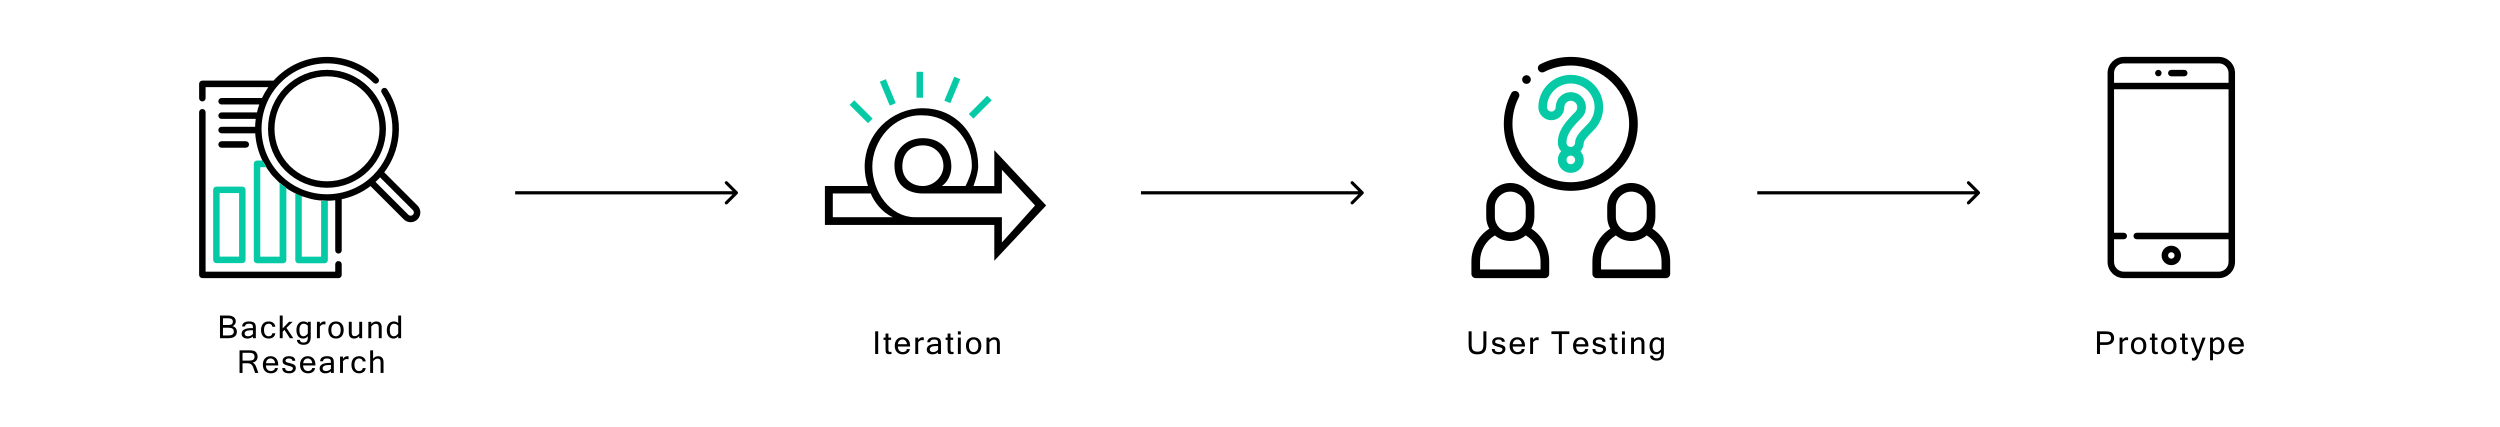 <svg width="791" height="135" viewBox="0 0 791 135" fill="none" xmlns="http://www.w3.org/2000/svg">
<path d="M663.485 104.842H666.156C666.742 104.842 667.232 104.897 667.625 105.008C668.023 105.115 668.337 105.351 668.568 105.716C668.799 106.077 668.914 106.482 668.914 106.932C668.914 107.654 668.685 108.203 668.226 108.577C667.767 108.951 667.103 109.139 666.234 109.139H664.432V112H663.485V104.842ZM664.432 108.289H666.244C666.852 108.289 667.285 108.175 667.542 107.947C667.803 107.719 667.933 107.391 667.933 106.961C667.933 106.674 667.861 106.421 667.718 106.199C667.575 105.978 667.393 105.838 667.171 105.779C666.953 105.721 666.637 105.691 666.224 105.691H664.432V108.289ZM673.323 107.659C673.193 107.62 673.006 107.601 672.762 107.601C672.293 107.601 671.891 107.846 671.555 108.338V112H670.633V106.819H671.555V107.542C671.943 106.982 672.392 106.702 672.903 106.702C673.033 106.702 673.173 106.715 673.323 106.741V107.659ZM676.662 106.702C677.401 106.702 677.99 106.938 678.43 107.41C678.873 107.882 679.094 108.549 679.094 109.412C679.094 110.271 678.873 110.939 678.43 111.414C677.99 111.886 677.401 112.122 676.662 112.122C675.927 112.122 675.337 111.886 674.895 111.414C674.455 110.939 674.236 110.271 674.236 109.412C674.236 108.549 674.455 107.882 674.895 107.41C675.337 106.938 675.927 106.702 676.662 106.702ZM676.662 111.399C677.102 111.399 677.458 111.233 677.732 110.901C678.005 110.566 678.142 110.07 678.142 109.412C678.142 108.751 678.005 108.255 677.732 107.923C677.458 107.588 677.102 107.42 676.662 107.42C676.223 107.42 675.866 107.588 675.593 107.923C675.32 108.255 675.183 108.751 675.183 109.412C675.183 110.07 675.32 110.566 675.593 110.901C675.866 111.233 676.223 111.399 676.662 111.399ZM682.741 112.01C682.539 112.049 682.319 112.068 682.082 112.068C681.704 112.068 681.427 112.002 681.252 111.868C681.076 111.731 680.967 111.557 680.924 111.346C680.882 111.134 680.861 110.846 680.861 110.481V107.542H680.221V106.819H680.861V105.53H681.779V106.819H682.619V107.542H681.779V110.53C681.779 110.885 681.823 111.111 681.911 111.209C682.002 111.303 682.126 111.351 682.282 111.351C682.441 111.351 682.594 111.338 682.741 111.312V112.01ZM686.212 106.702C686.951 106.702 687.54 106.938 687.979 107.41C688.422 107.882 688.644 108.549 688.644 109.412C688.644 110.271 688.422 110.939 687.979 111.414C687.54 111.886 686.951 112.122 686.212 112.122C685.476 112.122 684.887 111.886 684.444 111.414C684.005 110.939 683.785 110.271 683.785 109.412C683.785 108.549 684.005 107.882 684.444 107.41C684.887 106.938 685.476 106.702 686.212 106.702ZM686.212 111.399C686.651 111.399 687.008 111.233 687.281 110.901C687.555 110.566 687.691 110.07 687.691 109.412C687.691 108.751 687.555 108.255 687.281 107.923C687.008 107.588 686.651 107.42 686.212 107.42C685.772 107.42 685.416 107.588 685.143 107.923C684.869 108.255 684.732 108.751 684.732 109.412C684.732 110.07 684.869 110.566 685.143 110.901C685.416 111.233 685.772 111.399 686.212 111.399ZM692.29 112.01C692.089 112.049 691.869 112.068 691.631 112.068C691.254 112.068 690.977 112.002 690.801 111.868C690.625 111.731 690.516 111.557 690.474 111.346C690.432 111.134 690.411 110.846 690.411 110.481V107.542H689.771V106.819H690.411V105.53H691.329V106.819H692.168V107.542H691.329V110.53C691.329 110.885 691.372 111.111 691.46 111.209C691.551 111.303 691.675 111.351 691.831 111.351C691.991 111.351 692.144 111.338 692.29 111.312V112.01ZM693.955 113.25C694.411 113.25 694.783 112.833 695.073 112L693.115 106.819H694.111L695.483 110.872L696.855 106.819H697.851L695.893 112C695.705 112.495 695.543 112.876 695.41 113.143C695.28 113.413 695.107 113.639 694.892 113.821C694.681 114.007 694.42 114.1 694.111 114.1C693.88 114.1 693.681 114.077 693.515 114.031V113.182C693.659 113.227 693.805 113.25 693.955 113.25ZM700.185 107.439C700.595 106.948 701.088 106.702 701.664 106.702C702.341 106.702 702.865 106.943 703.237 107.425C703.608 107.903 703.793 108.551 703.793 109.368C703.793 110.218 703.585 110.89 703.168 111.385C702.755 111.876 702.232 112.122 701.601 112.122C701.041 112.122 700.569 111.948 700.185 111.6V113.992H699.262V106.819H700.185V107.439ZM700.185 110.77C700.579 111.189 701.031 111.399 701.542 111.399C701.939 111.399 702.255 111.23 702.489 110.892C702.724 110.55 702.841 110.042 702.841 109.368C702.841 108.73 702.73 108.247 702.509 107.918C702.288 107.586 701.978 107.42 701.581 107.42C701.07 107.42 700.605 107.716 700.185 108.309V110.77ZM707.63 112.122C706.869 112.122 706.257 111.884 705.795 111.409C705.332 110.931 705.101 110.265 705.101 109.412C705.101 108.566 705.324 107.903 705.77 107.425C706.219 106.943 706.805 106.702 707.528 106.702C708.267 106.702 708.856 106.938 709.296 107.41C709.738 107.882 709.96 108.549 709.96 109.412V109.632H706.058C706.097 110.231 706.262 110.675 706.551 110.965C706.844 111.255 707.204 111.399 707.63 111.399C707.953 111.399 708.242 111.318 708.5 111.155C708.76 110.989 708.897 110.755 708.91 110.452H709.862C709.79 110.986 709.548 111.398 709.134 111.688C708.724 111.977 708.223 112.122 707.63 112.122ZM708.988 108.909C708.913 108.411 708.745 108.038 708.485 107.791C708.225 107.544 707.906 107.42 707.528 107.42C707.16 107.42 706.844 107.544 706.581 107.791C706.317 108.035 706.149 108.408 706.078 108.909H708.988Z" fill="black"/>
<path d="M702.039 18H671.961C669.134 18 666.834 20.3 666.834 23.127V82.873C666.834 85.7 669.134 88 671.961 88H702.039C704.866 88 707.166 85.7 707.166 82.873V23.127C707.166 20.3 704.866 18 702.039 18ZM705.115 73.644H676.062C675.496 73.644 675.037 74.104 675.037 74.67C675.037 75.236 675.496 75.695 676.062 75.695H705.115V82.873C705.115 84.569 703.735 85.949 702.039 85.949H671.961C670.265 85.949 668.885 84.569 668.885 82.873V75.695H671.961C672.527 75.695 672.986 75.236 672.986 74.67C672.986 74.104 672.527 73.644 671.961 73.644H668.885V28.254H705.115V73.644ZM705.115 26.203H668.885V23.127C668.885 21.431 670.265 20.051 671.961 20.051H702.039C703.735 20.051 705.115 21.431 705.115 23.127V26.203Z" fill="black"/>
<path d="M691.102 22.102H687C686.434 22.102 685.975 22.561 685.975 23.127C685.975 23.693 686.434 24.152 687 24.152H691.102C691.668 24.152 692.127 23.693 692.127 23.127C692.127 22.561 691.668 22.102 691.102 22.102Z" fill="black"/>
<path d="M687 77.746C685.304 77.746 683.924 79.126 683.924 80.822C683.924 82.519 685.304 83.898 687 83.898C688.696 83.898 690.076 82.519 690.076 80.822C690.076 79.126 688.696 77.746 687 77.746ZM687 81.848C686.435 81.848 685.975 81.388 685.975 80.822C685.975 80.257 686.435 79.797 687 79.797C687.565 79.797 688.025 80.257 688.025 80.822C688.025 81.388 687.565 81.848 687 81.848Z" fill="black"/>
<path d="M682.898 24.152C683.465 24.152 683.924 23.693 683.924 23.127C683.924 22.561 683.465 22.102 682.898 22.102C682.332 22.102 681.873 22.561 681.873 23.127C681.873 23.693 682.332 24.152 682.898 24.152Z" fill="black"/>
<g clip-path="url(#clip0)">
<path d="M331 65.009L314.598 47.519V58.856H308C308.694 56.89 309.5 54.605 309.5 52.5C309.5 42.322 302.215 34.245 292.037 34.245C281.859 34.245 273.579 42.526 273.579 52.704C273.579 54.86 273.952 56.931 274.635 58.856H261V71.162H314.598V82.5L331 65.009ZM263.5 68.72V61.22H275.5C276.5 63.72 279 67.22 282.5 68.72H263.5ZM289.5 68.72C281.584 68.72 276 60.62 276 52.704C276 44.788 282.5 36 292.037 36.5C299.953 36.5 307.5 43.239 307.5 52.5C307.5 54.636 306.407 56.944 305.5 58.856H298C300 57.5 301 55.011 301 52.704C301 48 298.051 43.72 292.037 43.72C286.5 43.72 283 47.519 283 52.22C283 57.874 286.383 61.22 292.037 61.22H317V53.72L327.5 65.009L317 76.72V68.72H289.5ZM292.037 58.856C288 58.856 285.5 56.096 285.5 52.704C285.5 48 288.5 46 292.037 46C296 46 298.5 49.107 298.5 52.5C298.5 55.893 295.43 58.856 292.037 58.856Z" fill="black"/>
<path d="M289.986 22.72H292.036V30.924H289.986V22.72Z" fill="#06CAA6"/>
<path d="M278.374 25.841L280.273 25.055L283.415 32.635L281.516 33.422L278.374 25.841Z" fill="#06CAA6"/>
<path d="M268.831 33.18L270.285 31.727L276.085 37.527L274.631 38.98L268.831 33.18Z" fill="#06CAA6"/>
<path d="M298.789 31.855L301.931 24.274L303.825 25.059L300.683 32.639L298.789 31.855Z" fill="#06CAA6"/>
<path d="M306.533 36.084L312.333 30.284L313.783 31.734L307.983 37.534L306.533 36.084Z" fill="#06CAA6"/>
</g>
<path d="M277.855 112H276.903V104.842H277.855V112ZM282.058 112.01C281.857 112.049 281.637 112.068 281.399 112.068C281.022 112.068 280.745 112.002 280.569 111.868C280.393 111.731 280.284 111.557 280.242 111.346C280.2 111.134 280.179 110.846 280.179 110.481V107.542H279.539V106.819H280.179V105.53H281.096V106.819H281.936V107.542H281.096V110.53C281.096 110.885 281.14 111.111 281.228 111.209C281.319 111.303 281.443 111.351 281.599 111.351C281.759 111.351 281.912 111.338 282.058 111.312V112.01ZM285.632 112.122C284.87 112.122 284.258 111.884 283.796 111.409C283.334 110.931 283.103 110.265 283.103 109.412C283.103 108.566 283.326 107.903 283.772 107.425C284.221 106.943 284.807 106.702 285.529 106.702C286.268 106.702 286.858 106.938 287.297 107.41C287.74 107.882 287.961 108.549 287.961 109.412V109.632H284.06C284.099 110.231 284.263 110.675 284.553 110.965C284.846 111.255 285.206 111.399 285.632 111.399C285.954 111.399 286.244 111.318 286.501 111.155C286.762 110.989 286.898 110.755 286.911 110.452H287.863C287.792 110.986 287.549 111.398 287.136 111.688C286.726 111.977 286.224 112.122 285.632 112.122ZM286.989 108.909C286.915 108.411 286.747 108.038 286.487 107.791C286.226 107.544 285.907 107.42 285.529 107.42C285.162 107.42 284.846 107.544 284.582 107.791C284.319 108.035 284.151 108.408 284.079 108.909H286.989ZM292.287 107.659C292.157 107.62 291.969 107.601 291.725 107.601C291.256 107.601 290.854 107.846 290.519 108.338V112H289.596V106.819H290.519V107.542C290.907 106.982 291.356 106.702 291.867 106.702C291.997 106.702 292.137 106.715 292.287 106.741V107.659ZM296.808 110.638V109.49H296.178C294.843 109.49 294.176 109.853 294.176 110.579C294.176 110.843 294.273 111.046 294.469 111.189C294.664 111.329 294.928 111.399 295.26 111.399C295.562 111.399 295.855 111.331 296.139 111.194C296.422 111.058 296.645 110.872 296.808 110.638ZM296.808 111.468C296.339 111.904 295.735 112.122 294.996 112.122C294.482 112.122 294.059 111.984 293.727 111.707C293.395 111.427 293.229 111.067 293.229 110.628C293.229 109.417 294.272 108.812 296.358 108.812H296.808C296.808 108.44 296.788 108.172 296.749 108.006C296.71 107.837 296.601 107.697 296.422 107.586C296.243 107.475 295.958 107.42 295.567 107.42C294.747 107.42 294.324 107.713 294.298 108.299H293.38C293.448 107.234 294.194 106.702 295.616 106.702C296.28 106.702 296.798 106.834 297.169 107.098C297.54 107.361 297.726 107.879 297.726 108.65V112H296.808V111.468ZM301.704 112.01C301.503 112.049 301.283 112.068 301.045 112.068C300.668 112.068 300.391 112.002 300.215 111.868C300.039 111.731 299.93 111.557 299.888 111.346C299.846 111.134 299.825 110.846 299.825 110.481V107.542H299.185V106.819H299.825V105.53H300.743V106.819H301.582V107.542H300.743V110.53C300.743 110.885 300.787 111.111 300.874 111.209C300.966 111.303 301.089 111.351 301.246 111.351C301.405 111.351 301.558 111.338 301.704 111.312V112.01ZM303.999 112H303.076V106.819H303.999V112ZM303.999 105.838H303.076V104.842H303.999V105.838ZM308.061 106.702C308.8 106.702 309.389 106.938 309.828 107.41C310.271 107.882 310.492 108.549 310.492 109.412C310.492 110.271 310.271 110.939 309.828 111.414C309.389 111.886 308.8 112.122 308.061 112.122C307.325 112.122 306.736 111.886 306.293 111.414C305.854 110.939 305.634 110.271 305.634 109.412C305.634 108.549 305.854 107.882 306.293 107.41C306.736 106.938 307.325 106.702 308.061 106.702ZM308.061 111.399C308.5 111.399 308.857 111.233 309.13 110.901C309.404 110.566 309.54 110.07 309.54 109.412C309.54 108.751 309.404 108.255 309.13 107.923C308.857 107.588 308.5 107.42 308.061 107.42C307.621 107.42 307.265 107.588 306.991 107.923C306.718 108.255 306.581 108.751 306.581 109.412C306.581 110.07 306.718 110.566 306.991 110.901C307.265 111.233 307.621 111.399 308.061 111.399ZM313.05 107.479C313.509 106.961 314.025 106.702 314.598 106.702C315.767 106.702 316.351 107.339 316.351 108.611V112H315.428V108.65C315.428 108.227 315.352 107.923 315.199 107.737C315.049 107.552 314.802 107.459 314.457 107.459C313.988 107.459 313.519 107.736 313.05 108.289V112H312.128V106.819H313.05V107.479Z" fill="black"/>
<path d="M467.478 112.122C466.648 112.122 466.026 111.961 465.613 111.639C465.203 111.316 464.943 110.937 464.832 110.501C464.724 110.065 464.671 109.559 464.671 108.982V104.842H465.618V108.968C465.618 109.909 465.776 110.527 466.092 110.823C466.407 111.119 466.87 111.268 467.478 111.268C468.087 111.268 468.549 111.119 468.865 110.823C469.181 110.527 469.339 109.909 469.339 108.968V104.842H470.291V108.982C470.291 109.848 470.187 110.486 469.978 110.896C469.773 111.307 469.462 111.614 469.046 111.819C468.629 112.021 468.107 112.122 467.478 112.122ZM474.226 112.122C472.81 112.122 472.069 111.565 472.004 110.452H472.927C472.933 111.084 473.363 111.399 474.216 111.399C474.597 111.399 474.887 111.321 475.085 111.165C475.287 111.006 475.388 110.807 475.388 110.569C475.388 110.335 475.29 110.171 475.095 110.076C474.9 109.979 474.496 109.853 473.884 109.7C473.275 109.547 472.829 109.376 472.546 109.188C472.266 108.999 472.126 108.667 472.126 108.191C472.126 107.762 472.3 107.407 472.649 107.127C473 106.844 473.469 106.702 474.055 106.702C475.412 106.702 476.106 107.186 476.135 108.152H475.217C475.184 107.664 474.818 107.42 474.118 107.42C473.809 107.42 473.552 107.479 473.347 107.596C473.145 107.713 473.044 107.884 473.044 108.108C473.044 108.31 473.122 108.457 473.279 108.548C473.435 108.636 473.825 108.756 474.45 108.909C475.079 109.059 475.544 109.235 475.847 109.437C476.153 109.638 476.306 109.987 476.306 110.481C476.306 110.953 476.117 111.346 475.739 111.658C475.365 111.967 474.861 112.122 474.226 112.122ZM480.177 112.122C479.416 112.122 478.804 111.884 478.341 111.409C477.879 110.931 477.648 110.265 477.648 109.412C477.648 108.566 477.871 107.903 478.317 107.425C478.766 106.943 479.352 106.702 480.075 106.702C480.814 106.702 481.403 106.938 481.842 107.41C482.285 107.882 482.506 108.549 482.506 109.412V109.632H478.605C478.644 110.231 478.809 110.675 479.098 110.965C479.391 111.255 479.751 111.399 480.177 111.399C480.5 111.399 480.789 111.318 481.046 111.155C481.307 110.989 481.444 110.755 481.457 110.452H482.409C482.337 110.986 482.095 111.398 481.681 111.688C481.271 111.977 480.77 112.122 480.177 112.122ZM481.535 108.909C481.46 108.411 481.292 108.038 481.032 107.791C480.771 107.544 480.452 107.42 480.075 107.42C479.707 107.42 479.391 107.544 479.128 107.791C478.864 108.035 478.696 108.408 478.625 108.909H481.535ZM486.832 107.659C486.702 107.62 486.515 107.601 486.271 107.601C485.802 107.601 485.4 107.846 485.064 108.338V112H484.142V106.819H485.064V107.542C485.452 106.982 485.901 106.702 486.412 106.702C486.542 106.702 486.682 106.715 486.832 106.741V107.659ZM496.538 105.691H494.17V112H493.218V105.691H490.869V104.842H496.538V105.691ZM500.243 112.122C499.482 112.122 498.87 111.884 498.407 111.409C497.945 110.931 497.714 110.265 497.714 109.412C497.714 108.566 497.937 107.903 498.383 107.425C498.832 106.943 499.418 106.702 500.141 106.702C500.88 106.702 501.469 106.938 501.908 107.41C502.351 107.882 502.572 108.549 502.572 109.412V109.632H498.671C498.71 110.231 498.875 110.675 499.164 110.965C499.457 111.255 499.817 111.399 500.243 111.399C500.566 111.399 500.855 111.318 501.112 111.155C501.373 110.989 501.51 110.755 501.523 110.452H502.475C502.403 110.986 502.161 111.398 501.747 111.688C501.337 111.977 500.836 112.122 500.243 112.122ZM501.601 108.909C501.526 108.411 501.358 108.038 501.098 107.791C500.837 107.544 500.518 107.42 500.141 107.42C499.773 107.42 499.457 107.544 499.194 107.791C498.93 108.035 498.762 108.408 498.691 108.909H501.601ZM506.058 112.122C504.642 112.122 503.902 111.565 503.837 110.452H504.759C504.766 111.084 505.196 111.399 506.048 111.399C506.429 111.399 506.719 111.321 506.918 111.165C507.119 111.006 507.22 110.807 507.22 110.569C507.22 110.335 507.123 110.171 506.927 110.076C506.732 109.979 506.328 109.853 505.716 109.7C505.108 109.547 504.662 109.376 504.379 109.188C504.099 108.999 503.959 108.667 503.959 108.191C503.959 107.762 504.133 107.407 504.481 107.127C504.833 106.844 505.301 106.702 505.887 106.702C507.245 106.702 507.938 107.186 507.967 108.152H507.049C507.017 107.664 506.651 107.42 505.951 107.42C505.642 107.42 505.384 107.479 505.179 107.596C504.977 107.713 504.877 107.884 504.877 108.108C504.877 108.31 504.955 108.457 505.111 108.548C505.267 108.636 505.658 108.756 506.283 108.909C506.911 109.059 507.377 109.235 507.679 109.437C507.985 109.638 508.138 109.987 508.138 110.481C508.138 110.953 507.949 111.346 507.572 111.658C507.198 111.967 506.693 112.122 506.058 112.122ZM511.819 112.01C511.618 112.049 511.398 112.068 511.16 112.068C510.783 112.068 510.506 112.002 510.33 111.868C510.154 111.731 510.045 111.557 510.003 111.346C509.961 111.134 509.939 110.846 509.939 110.481V107.542H509.3V106.819H509.939V105.53H510.857V106.819H511.697V107.542H510.857V110.53C510.857 110.885 510.901 111.111 510.989 111.209C511.08 111.303 511.204 111.351 511.36 111.351C511.52 111.351 511.673 111.338 511.819 111.312V112.01ZM514.114 112H513.191V106.819H514.114V112ZM514.114 105.838H513.191V104.842H514.114V105.838ZM516.999 107.479C517.458 106.961 517.974 106.702 518.547 106.702C519.715 106.702 520.3 107.339 520.3 108.611V112H519.377V108.65C519.377 108.227 519.3 107.923 519.147 107.737C518.998 107.552 518.75 107.459 518.405 107.459C517.936 107.459 517.468 107.736 516.999 108.289V112H516.076V106.819H516.999V107.479ZM526.442 111.6C526.442 113.266 525.69 114.1 524.186 114.1C523.535 114.1 523.02 113.958 522.643 113.675C522.268 113.392 522.081 113.011 522.081 112.532H523.033C523.033 113.099 523.414 113.382 524.176 113.382C524.606 113.382 524.938 113.263 525.172 113.025C525.406 112.791 525.524 112.329 525.524 111.639V111.38C525.113 111.875 524.62 112.122 524.044 112.122C523.367 112.122 522.843 111.881 522.472 111.399C522.101 110.918 521.915 110.268 521.915 109.451C521.915 108.605 522.122 107.936 522.535 107.444C522.952 106.95 523.474 106.702 524.103 106.702C524.663 106.702 525.136 106.875 525.524 107.22V106.819H526.442V111.6ZM525.524 110.511V108.05C525.127 107.63 524.672 107.42 524.161 107.42C523.767 107.42 523.452 107.591 523.214 107.933C522.98 108.271 522.863 108.777 522.863 109.451C522.863 110.089 522.973 110.574 523.195 110.906C523.419 111.235 523.728 111.399 524.122 111.399C524.637 111.399 525.104 111.103 525.524 110.511Z" fill="black"/>
<g clip-path="url(#clip1)">
<path d="M484.505 72.356C485.123 71.256 485.477 69.988 485.477 68.639V65.514C485.477 61.314 482.06 57.897 477.86 57.897C473.659 57.897 470.242 61.314 470.242 65.514V68.639C470.242 69.988 470.596 71.256 471.214 72.356C467.693 74.615 465.555 78.468 465.555 82.702V86.633C465.555 87.388 466.167 88 466.922 88H488.797C489.552 88 490.164 87.388 490.164 86.633V82.702C490.164 78.469 488.026 74.615 484.505 72.356ZM472.977 65.514C472.977 62.822 475.167 60.631 477.859 60.631C480.552 60.631 482.742 62.822 482.742 65.514V68.639C482.742 71.332 480.552 73.522 477.859 73.522C475.167 73.522 472.976 71.332 472.976 68.639V65.514H472.977ZM487.43 85.266H468.289V82.702C468.289 79.299 470.068 76.211 472.978 74.481C474.301 75.588 476.003 76.256 477.86 76.256C479.716 76.256 481.418 75.588 482.741 74.481C485.65 76.211 487.43 79.3 487.43 82.702V85.266Z" fill="black"/>
<path d="M501.475 44.295C502.058 43.42 503.192 42.247 504.224 41.214C505.184 40.255 505.937 39.13 506.463 37.871C506.988 36.614 507.254 35.291 507.254 33.938C507.254 31.2 506.187 28.625 504.25 26.688C502.313 24.751 499.739 23.684 497 23.684C494.261 23.684 491.686 24.751 489.75 26.688C487.813 28.625 486.746 31.199 486.746 33.938C486.746 36.2 488.586 38.039 490.848 38.039C493.109 38.039 494.949 36.2 494.949 33.938C494.949 33.39 495.162 32.875 495.55 32.488C495.937 32.1 496.452 31.887 497 31.887C497.548 31.887 498.063 32.101 498.45 32.488C498.838 32.875 499.051 33.39 499.051 33.938C499.051 34.217 498.999 34.481 498.898 34.724C498.795 34.971 498.635 35.203 498.424 35.414C496.56 37.278 495.466 38.54 494.649 39.769C493.455 41.563 492.898 43.266 492.898 45.127C492.898 46.177 493.295 47.136 493.946 47.862C493.295 48.588 492.898 49.547 492.898 50.597C492.898 52.859 494.738 54.699 497 54.699C499.262 54.699 501.102 52.859 501.102 50.597V50.596C501.102 49.547 500.705 48.588 500.054 47.862C500.705 47.136 501.102 46.177 501.102 45.128C501.102 45.004 501.167 44.76 501.475 44.295ZM496.925 41.283C497.636 40.215 498.63 39.075 500.358 37.348C500.822 36.883 501.18 36.355 501.421 35.777C501.663 35.199 501.785 34.58 501.785 33.938C501.785 32.659 501.288 31.458 500.384 30.554C499.48 29.651 498.278 29.153 497 29.153C495.722 29.153 494.52 29.65 493.616 30.554C492.713 31.458 492.215 32.659 492.215 33.938C492.215 34.692 491.602 35.305 490.848 35.305C490.094 35.305 489.481 34.692 489.481 33.938C489.481 31.93 490.263 30.041 491.683 28.621C493.104 27.201 494.992 26.418 497 26.418C499.008 26.418 500.897 27.201 502.317 28.621C503.737 30.041 504.52 31.93 504.52 33.938C504.52 34.927 504.324 35.895 503.94 36.817C503.552 37.746 502.997 38.575 502.291 39.281C500.671 40.901 499.775 41.915 499.199 42.781C498.632 43.633 498.367 44.379 498.367 45.127C498.367 45.881 497.754 46.495 497 46.495C496.246 46.495 495.633 45.881 495.633 45.127C495.633 43.812 496.032 42.627 496.925 41.283ZM498.367 50.597C498.367 51.351 497.754 51.965 497 51.965C496.246 51.965 495.633 51.351 495.633 50.596C495.633 49.842 496.246 49.229 497 49.229C497.754 49.229 498.367 49.842 498.367 50.596V50.597Z" fill="#06CAA6"/>
<path d="M518.191 39.191C518.191 27.506 508.685 18 497 18C493.594 18 490.34 18.784 487.329 20.331C486.657 20.676 486.393 21.5 486.738 22.172C487.083 22.843 487.907 23.108 488.579 22.763C491.199 21.417 494.032 20.734 497 20.734C507.177 20.734 515.457 29.014 515.457 39.191C515.457 49.368 507.177 57.648 497 57.648C486.823 57.648 478.543 49.368 478.543 39.191C478.543 36.223 479.226 33.389 480.572 30.769C480.917 30.097 480.653 29.273 479.981 28.928C479.31 28.583 478.485 28.848 478.14 29.519C476.593 32.53 475.809 35.784 475.809 39.191C475.809 50.876 485.315 60.383 497 60.383C508.685 60.383 518.191 50.876 518.191 39.191Z" fill="black"/>
<path d="M522.786 72.356C523.404 71.256 523.758 69.988 523.758 68.639V65.514C523.758 61.314 520.341 57.897 516.141 57.897C511.94 57.897 508.523 61.314 508.523 65.514V68.639C508.523 69.988 508.878 71.256 509.496 72.356C505.974 74.615 503.836 78.468 503.836 82.702V86.633C503.836 87.388 504.448 88 505.203 88H527.078C527.833 88 528.445 87.388 528.445 86.633V82.702C528.445 78.469 526.307 74.615 522.786 72.356ZM511.258 65.514C511.258 62.822 513.448 60.631 516.14 60.631C518.833 60.631 521.023 62.822 521.023 65.514V68.639C521.023 71.332 518.833 73.522 516.14 73.522C513.448 73.522 511.258 71.332 511.258 68.639V65.514H511.258ZM525.711 85.266H506.57V82.702C506.57 79.299 508.349 76.211 511.259 74.481C512.582 75.588 514.284 76.256 516.141 76.256C517.997 76.256 519.7 75.588 521.022 74.481C523.932 76.211 525.711 79.3 525.711 82.702V85.266Z" fill="black"/>
<path d="M482.982 26.541C483.354 26.541 483.724 26.39 483.994 26.093L483.995 26.093C484.503 25.534 484.461 24.67 483.902 24.162C483.344 23.654 482.479 23.695 481.971 24.254C481.463 24.813 481.504 25.677 482.063 26.185C482.325 26.423 482.654 26.541 482.982 26.541Z" fill="black"/>
</g>
<path d="M431.354 61.354C431.549 61.158 431.549 60.842 431.354 60.646L428.172 57.465C427.976 57.269 427.66 57.269 427.464 57.465C427.269 57.66 427.269 57.976 427.464 58.172L430.293 61L427.464 63.828C427.269 64.024 427.269 64.34 427.464 64.535C427.66 64.731 427.976 64.731 428.172 64.535L431.354 61.354ZM361 61.5H431V60.5H361V61.5Z" fill="black"/>
<path d="M626.354 61.354C626.549 61.158 626.549 60.842 626.354 60.646L623.172 57.465C622.976 57.269 622.66 57.269 622.464 57.465C622.269 57.66 622.269 57.976 622.464 58.172L625.293 61L622.464 63.828C622.269 64.024 622.269 64.34 622.464 64.535C622.66 64.731 622.976 64.731 623.172 64.535L626.354 61.354ZM556 61.5H626V60.5H556V61.5Z" fill="black"/>
<path d="M233.354 61.354C233.549 61.158 233.549 60.842 233.354 60.646L230.172 57.465C229.976 57.269 229.66 57.269 229.464 57.465C229.269 57.66 229.269 57.976 229.464 58.172L232.293 61L229.464 63.828C229.269 64.024 229.269 64.34 229.464 64.535C229.66 64.731 229.976 64.731 230.172 64.535L233.354 61.354ZM163 61.5H233V60.5H163V61.5Z" fill="black"/>
<path d="M74.953 104.92C74.953 105.59 74.725 106.105 74.269 106.463C73.814 106.821 73.151 107 72.282 107H69.602V99.842H72.15C72.912 99.842 73.511 100.005 73.947 100.33C74.383 100.656 74.602 101.102 74.602 101.668C74.602 102.358 74.258 102.869 73.571 103.201C74.034 103.318 74.379 103.535 74.606 103.851C74.838 104.163 74.953 104.52 74.953 104.92ZM70.549 102.84H72.141C72.665 102.84 73.05 102.757 73.298 102.591C73.545 102.422 73.669 102.142 73.669 101.751C73.669 101.399 73.549 101.136 73.308 100.96C73.067 100.781 72.648 100.691 72.053 100.691H70.549V102.84ZM70.549 106.15H72.272C73.405 106.15 73.972 105.74 73.972 104.92C73.972 104.493 73.84 104.183 73.576 103.987C73.316 103.789 72.841 103.689 72.15 103.689H70.549V106.15ZM80.031 105.638V104.49H79.401C78.066 104.49 77.399 104.853 77.399 105.579C77.399 105.843 77.496 106.046 77.692 106.189C77.887 106.329 78.151 106.399 78.483 106.399C78.785 106.399 79.079 106.331 79.362 106.194C79.645 106.058 79.868 105.872 80.031 105.638ZM80.031 106.468C79.562 106.904 78.958 107.122 78.219 107.122C77.705 107.122 77.282 106.984 76.95 106.707C76.618 106.427 76.452 106.067 76.452 105.628C76.452 104.417 77.495 103.812 79.581 103.812H80.031C80.031 103.44 80.011 103.172 79.972 103.006C79.933 102.837 79.824 102.697 79.645 102.586C79.466 102.475 79.181 102.42 78.79 102.42C77.97 102.42 77.547 102.713 77.521 103.299H76.603C76.671 102.234 77.417 101.702 78.839 101.702C79.503 101.702 80.021 101.834 80.392 102.098C80.763 102.361 80.949 102.879 80.949 103.65V107H80.031V106.468ZM85.015 107.122C84.28 107.122 83.691 106.886 83.248 106.414C82.808 105.939 82.589 105.271 82.589 104.412C82.589 103.549 82.808 102.882 83.248 102.41C83.691 101.938 84.28 101.702 85.015 101.702C85.582 101.702 86.054 101.845 86.431 102.132C86.812 102.418 87.037 102.832 87.105 103.372H86.158C86.145 103.063 86.028 102.827 85.806 102.664C85.588 102.501 85.325 102.42 85.015 102.42C84.576 102.42 84.219 102.588 83.946 102.923C83.673 103.255 83.536 103.751 83.536 104.412C83.536 105.07 83.673 105.566 83.946 105.901C84.219 106.233 84.576 106.399 85.015 106.399C85.325 106.399 85.588 106.318 85.806 106.155C86.028 105.993 86.145 105.758 86.158 105.452H87.105C87.037 105.993 86.812 106.406 86.431 106.692C86.054 106.979 85.582 107.122 85.015 107.122ZM92.798 107H91.699L90.015 104.368L89.439 104.939V107H88.516V99.842H89.439V103.899L91.436 101.819H92.598L90.635 103.748L92.798 107ZM98.315 106.6C98.315 108.266 97.563 109.1 96.059 109.1C95.408 109.1 94.894 108.958 94.516 108.675C94.142 108.392 93.955 108.011 93.955 107.532H94.907C94.907 108.099 95.288 108.382 96.049 108.382C96.479 108.382 96.811 108.263 97.046 108.025C97.28 107.791 97.397 107.329 97.397 106.639V106.38C96.987 106.875 96.494 107.122 95.918 107.122C95.24 107.122 94.716 106.881 94.345 106.399C93.974 105.918 93.789 105.268 93.789 104.451C93.789 103.605 93.995 102.936 94.409 102.444C94.826 101.95 95.348 101.702 95.976 101.702C96.536 101.702 97.01 101.875 97.397 102.22V101.819H98.315V106.6ZM97.397 105.511V103.05C97 102.63 96.546 102.42 96.035 102.42C95.641 102.42 95.325 102.591 95.088 102.933C94.853 103.271 94.736 103.777 94.736 104.451C94.736 105.089 94.847 105.574 95.068 105.906C95.293 106.235 95.602 106.399 95.996 106.399C96.51 106.399 96.977 106.103 97.397 105.511ZM102.973 102.659C102.842 102.62 102.655 102.601 102.411 102.601C101.942 102.601 101.54 102.846 101.205 103.338V107H100.282V101.819H101.205V102.542C101.592 101.982 102.042 101.702 102.553 101.702C102.683 101.702 102.823 101.715 102.973 101.741V102.659ZM106.312 101.702C107.051 101.702 107.64 101.938 108.079 102.41C108.522 102.882 108.744 103.549 108.744 104.412C108.744 105.271 108.522 105.939 108.079 106.414C107.64 106.886 107.051 107.122 106.312 107.122C105.576 107.122 104.987 106.886 104.544 106.414C104.105 105.939 103.885 105.271 103.885 104.412C103.885 103.549 104.105 102.882 104.544 102.41C104.987 101.938 105.576 101.702 106.312 101.702ZM106.312 106.399C106.751 106.399 107.108 106.233 107.381 105.901C107.655 105.566 107.791 105.07 107.791 104.412C107.791 103.751 107.655 103.255 107.381 102.923C107.108 102.588 106.751 102.42 106.312 102.42C105.872 102.42 105.516 102.588 105.243 102.923C104.969 103.255 104.832 103.751 104.832 104.412C104.832 105.07 104.969 105.566 105.243 105.901C105.516 106.233 105.872 106.399 106.312 106.399ZM113.66 106.341C113.201 106.862 112.685 107.122 112.112 107.122C110.943 107.122 110.359 106.484 110.359 105.208V101.819H111.282V105.169C111.282 105.592 111.357 105.896 111.507 106.082C111.656 106.268 111.904 106.36 112.249 106.36C112.763 106.36 113.234 106.084 113.66 105.53V101.819H114.578V107H113.66V106.341ZM117.468 102.479C117.927 101.961 118.443 101.702 119.016 101.702C120.184 101.702 120.769 102.339 120.769 103.611V107H119.846V103.65C119.846 103.227 119.769 102.923 119.616 102.737C119.467 102.552 119.219 102.459 118.874 102.459C118.405 102.459 117.937 102.736 117.468 103.289V107H116.545V101.819H117.468V102.479ZM125.993 105.511V103.05C125.596 102.63 125.142 102.42 124.63 102.42C124.237 102.42 123.921 102.591 123.683 102.933C123.449 103.271 123.332 103.777 123.332 104.451C123.332 105.089 123.442 105.574 123.664 105.906C123.888 106.235 124.198 106.399 124.591 106.399C125.106 106.399 125.573 106.103 125.993 105.511ZM125.993 106.38C125.583 106.875 125.089 107.122 124.513 107.122C123.836 107.122 123.312 106.881 122.941 106.399C122.57 105.918 122.384 105.268 122.384 104.451C122.384 103.605 122.591 102.936 123.004 102.444C123.421 101.95 123.944 101.702 124.572 101.702C125.132 101.702 125.605 101.875 125.993 102.22V99.842H126.911V107H125.993V106.38ZM81.756 118H80.731L80.057 116.091C79.937 115.752 79.737 115.476 79.457 115.261C79.177 115.046 78.854 114.938 78.49 114.938H76.737V118H75.79V110.842H78.959C79.512 110.842 79.965 110.896 80.316 111.003C80.668 111.11 80.954 111.337 81.175 111.682C81.397 112.027 81.507 112.416 81.507 112.849C81.507 113.343 81.364 113.757 81.078 114.089C80.791 114.421 80.399 114.637 79.901 114.738V114.758C80.399 114.917 80.778 115.349 81.039 116.052L81.756 118ZM76.737 114.089H78.851C79.44 114.089 79.867 113.996 80.13 113.811C80.397 113.625 80.531 113.304 80.531 112.849C80.531 112.035 80.02 111.628 78.998 111.628H76.737V114.089ZM85.696 118.122C84.935 118.122 84.323 117.884 83.86 117.409C83.398 116.931 83.167 116.265 83.167 115.412C83.167 114.566 83.39 113.903 83.836 113.425C84.285 112.943 84.871 112.702 85.594 112.702C86.333 112.702 86.922 112.938 87.361 113.41C87.804 113.882 88.025 114.549 88.025 115.412V115.632H84.124C84.163 116.231 84.328 116.675 84.617 116.965C84.91 117.255 85.27 117.399 85.696 117.399C86.019 117.399 86.308 117.318 86.565 117.155C86.826 116.989 86.963 116.755 86.976 116.452H87.928C87.856 116.986 87.614 117.398 87.2 117.688C86.79 117.977 86.289 118.122 85.696 118.122ZM87.054 114.909C86.979 114.411 86.811 114.038 86.551 113.791C86.29 113.544 85.971 113.42 85.594 113.42C85.226 113.42 84.91 113.544 84.647 113.791C84.383 114.035 84.215 114.408 84.144 114.909H87.054ZM91.511 118.122C90.095 118.122 89.355 117.565 89.29 116.452H90.212C90.219 117.084 90.648 117.399 91.501 117.399C91.882 117.399 92.172 117.321 92.371 117.165C92.572 117.006 92.673 116.807 92.673 116.569C92.673 116.335 92.576 116.171 92.38 116.076C92.185 115.979 91.781 115.853 91.169 115.7C90.561 115.547 90.115 115.376 89.831 115.188C89.552 114.999 89.412 114.667 89.412 114.191C89.412 113.762 89.586 113.407 89.934 113.127C90.285 112.844 90.754 112.702 91.34 112.702C92.698 112.702 93.391 113.186 93.42 114.152H92.502C92.47 113.664 92.104 113.42 91.404 113.42C91.094 113.42 90.837 113.479 90.632 113.596C90.43 113.713 90.329 113.884 90.329 114.108C90.329 114.31 90.408 114.457 90.564 114.548C90.72 114.636 91.111 114.756 91.736 114.909C92.364 115.059 92.829 115.235 93.132 115.437C93.438 115.638 93.591 115.987 93.591 116.481C93.591 116.953 93.402 117.346 93.025 117.658C92.65 117.967 92.146 118.122 91.511 118.122ZM97.463 118.122C96.701 118.122 96.089 117.884 95.627 117.409C95.165 116.931 94.933 116.265 94.933 115.412C94.933 114.566 95.156 113.903 95.602 113.425C96.052 112.943 96.638 112.702 97.36 112.702C98.099 112.702 98.688 112.938 99.128 113.41C99.57 113.882 99.792 114.549 99.792 115.412V115.632H95.89C95.93 116.231 96.094 116.675 96.384 116.965C96.677 117.255 97.036 117.399 97.463 117.399C97.785 117.399 98.075 117.318 98.332 117.155C98.592 116.989 98.729 116.755 98.742 116.452H99.694C99.623 116.986 99.38 117.398 98.967 117.688C98.556 117.977 98.055 118.122 97.463 118.122ZM98.82 114.909C98.745 114.411 98.578 114.038 98.317 113.791C98.057 113.544 97.738 113.42 97.36 113.42C96.992 113.42 96.677 113.544 96.413 113.791C96.149 114.035 95.982 114.408 95.91 114.909H98.82ZM104.708 116.638V115.49H104.078C102.744 115.49 102.076 115.853 102.076 116.579C102.076 116.843 102.174 117.046 102.369 117.189C102.565 117.329 102.828 117.399 103.16 117.399C103.463 117.399 103.756 117.331 104.039 117.194C104.322 117.058 104.545 116.872 104.708 116.638ZM104.708 117.468C104.239 117.904 103.636 118.122 102.897 118.122C102.382 118.122 101.959 117.984 101.627 117.707C101.295 117.427 101.129 117.067 101.129 116.628C101.129 115.417 102.172 114.812 104.259 114.812H104.708C104.708 114.44 104.689 114.172 104.65 114.006C104.611 113.837 104.501 113.697 104.322 113.586C104.143 113.475 103.859 113.42 103.468 113.42C102.648 113.42 102.224 113.713 102.198 114.299H101.28C101.349 113.234 102.094 112.702 103.517 112.702C104.181 112.702 104.698 112.834 105.07 113.098C105.441 113.361 105.626 113.879 105.626 114.65V118H104.708V117.468ZM110.284 113.659C110.154 113.62 109.966 113.601 109.722 113.601C109.254 113.601 108.851 113.846 108.516 114.338V118H107.593V112.819H108.516V113.542C108.904 112.982 109.353 112.702 109.864 112.702C109.994 112.702 110.134 112.715 110.284 112.741V113.659ZM113.623 118.122C112.887 118.122 112.298 117.886 111.855 117.414C111.416 116.939 111.196 116.271 111.196 115.412C111.196 114.549 111.416 113.882 111.855 113.41C112.298 112.938 112.887 112.702 113.623 112.702C114.189 112.702 114.661 112.845 115.039 113.132C115.42 113.418 115.645 113.832 115.713 114.372H114.766C114.753 114.063 114.635 113.827 114.414 113.664C114.196 113.501 113.932 113.42 113.623 113.42C113.184 113.42 112.827 113.588 112.554 113.923C112.28 114.255 112.144 114.751 112.144 115.412C112.144 116.07 112.28 116.566 112.554 116.901C112.827 117.233 113.184 117.399 113.623 117.399C113.932 117.399 114.196 117.318 114.414 117.155C114.635 116.993 114.753 116.758 114.766 116.452H115.713C115.645 116.993 115.42 117.406 115.039 117.692C114.661 117.979 114.189 118.122 113.623 118.122ZM118.046 113.479C118.505 112.961 119.021 112.702 119.594 112.702C120.763 112.702 121.347 113.339 121.347 114.611V118H120.424V114.65C120.424 114.227 120.348 113.923 120.195 113.737C120.045 113.552 119.798 113.459 119.453 113.459C118.984 113.459 118.515 113.736 118.046 114.289V118H117.123V110.842H118.046V113.479Z" fill="black"/>
<path d="M132.101 65.053L121.581 54.531C124.123 51.182 125.709 47.168 126.116 42.959C126.615 37.794 125.328 32.575 122.493 28.263C122.182 27.79 121.546 27.659 121.073 27.97C120.6 28.281 120.469 28.918 120.78 29.391C126.145 37.549 125.019 48.49 118.104 55.406C110.028 63.483 96.888 63.483 88.811 55.406C80.735 47.329 80.735 34.186 88.811 26.109C96.888 18.032 110.028 18.032 118.102 26.106L118.158 26.163C118.557 26.564 119.206 26.567 119.608 26.168C120.01 25.769 120.012 25.119 119.613 24.718L119.554 24.658C110.678 15.782 96.237 15.782 87.361 24.658C87.082 24.937 86.812 25.221 86.551 25.511H64.025C63.459 25.511 63 25.97 63 26.536V31.071C63 31.638 63.459 32.097 64.025 32.097C64.592 32.097 65.051 31.638 65.051 31.071V27.562H84.906C84.123 28.663 83.449 29.817 82.885 31.012H70.109C69.543 31.012 69.084 31.471 69.084 32.038C69.084 32.604 69.543 33.063 70.109 33.063H82.036C81.742 33.886 81.496 34.723 81.3 35.57H70.109C69.543 35.57 69.084 36.029 69.084 36.595C69.084 37.161 69.543 37.62 70.109 37.62H80.921C80.806 38.452 80.737 39.289 80.714 40.127H70.109C69.543 40.127 69.084 40.586 69.084 41.153C69.084 41.719 69.543 42.178 70.109 42.178H80.75C80.935 45.157 81.699 48.106 83.045 50.839C82.479 50.839 83 51 83.5 51.5L84.673 53.62C85.011 54.088 85.626 54.859 86.03 55.406L88.499 57.917C88.886 58.256 90 59 90.5 59.5L90.549 59.512C91.473 60.148 92.432 60.709 93.42 61.193L94 61.5C94 62.067 94.906 62.075 95.472 62.075L97.898 62.809C98.5 63 100.5 63.5 103 63.5L103.674 63.511C104.474 63.504 105.272 63.455 106.067 63.364V79.204C106.067 79.77 106.526 80.23 107.093 80.23C107.659 80.23 108.118 79.77 108.118 79.204V63.034C111.359 62.361 114.481 60.978 117.231 58.884L127.749 69.403C128.331 69.984 129.103 70.305 129.925 70.305C130.747 70.305 131.519 69.984 132.101 69.403C133.299 68.205 133.3 66.253 132.101 65.053ZM86.774 56.247L84.939 54L84.194 52.89C85.211 54.333 86.136 55.63 87.361 56.856C87.731 57.226 88.111 57.579 88.499 57.917L86.774 56.247ZM97 62.584L95.472 62.075C97.46 62.817 99.533 63.271 101.624 63.439L98.797 63.034L97 62.584ZM130.651 67.953C130.457 68.147 130.199 68.253 129.925 68.253C129.651 68.253 129.393 68.147 129.2 67.953L118.812 57.564C119.064 57.334 119.311 57.099 119.554 56.856C119.797 56.614 120.033 56.366 120.263 56.114L130.65 66.503C131.05 66.903 131.051 67.554 130.651 67.953Z" fill="url(#paint0_linear)"/>
<path d="M107.093 82.599C106.527 82.599 106.067 83.058 106.067 83.624V85.949H65.051V35.515C65.051 34.948 64.592 34.489 64.025 34.489C63.459 34.489 63 34.948 63 35.515V86.975C63 87.541 63.459 88 64.025 88H107.093C107.66 88 108.118 87.541 108.118 86.975V83.624C108.118 83.058 107.66 82.599 107.093 82.599Z" fill="black"/>
<path d="M67.443 60.068V82.22C67.443 82.786 67.903 83.245 68.469 83.245H76.672C77.239 83.245 77.698 82.786 77.698 82.22V60.068C77.698 59.502 77.239 59.042 76.672 59.042H68.469C67.903 59.042 67.443 59.502 67.443 60.068ZM69.494 61.094H75.647V81.194H69.494V61.094Z" fill="#06CAA6"/>
<path d="M77.777 46.736C78.344 46.736 78.802 46.277 78.802 45.71C78.802 45.144 78.344 44.685 77.777 44.685H70.109C69.543 44.685 69.084 45.144 69.084 45.71C69.084 46.277 69.543 46.736 70.109 46.736H77.777Z" fill="black"/>
<path d="M103.458 22.1C98.468 22.1 93.781 24.039 90.261 27.559C86.742 31.078 84.803 35.766 84.803 40.757C84.803 45.748 86.742 50.435 90.261 53.955C93.781 57.475 98.468 59.413 103.458 59.413C108.448 59.413 113.135 57.475 116.655 53.955C120.174 50.435 122.112 45.748 122.112 40.757C122.112 35.766 120.174 31.078 116.655 27.559C113.135 24.039 108.448 22.1 103.458 22.1ZM115.204 52.504C112.072 55.637 107.9 57.362 103.458 57.362C99.015 57.362 94.844 55.637 91.712 52.504C88.579 49.372 86.854 45.2 86.854 40.757C86.854 36.313 88.579 32.141 91.712 29.009C94.95 25.77 99.204 24.15 103.458 24.15C107.712 24.15 111.966 25.77 115.204 29.009C118.336 32.141 120.061 36.313 120.061 40.757C120.061 45.2 118.336 49.372 115.204 52.504Z" fill="black"/>
<path fill-rule="evenodd" clip-rule="evenodd" d="M83.105 50.8L81.3 50.8C80.748 50.8 80.3 51.248 80.3 51.8V82.3C80.3 82.852 80.748 83.3 81.3 83.3H89.6C90.152 83.3 90.6 82.852 90.6 82.3V59.457C89.857 58.941 89.146 58.383 88.47 57.785V81.2H82.35V52.9H84.293C83.862 52.223 83.465 51.522 83.105 50.8Z" fill="#06CAA6"/>
<path fill-rule="evenodd" clip-rule="evenodd" d="M95.48 62.048C94.781 61.786 94.097 61.493 93.43 61.17V82.3C93.43 82.852 93.878 83.3 94.43 83.3H102.73C103.282 83.3 103.73 82.852 103.73 82.3V63.598C103.012 63.587 102.302 63.547 101.6 63.476V81.2H95.48V62.048Z" fill="#06CAA6"/>
<defs>
<linearGradient id="paint0_linear" x1="118.5" y1="56" x2="92.5" y2="82.5" gradientUnits="userSpaceOnUse">
<stop offset="0.697"/>
<stop offset="0.698"/>
<stop offset="0.698" stop-color="#06CAA6"/>
</linearGradient>
<clipPath id="clip0">
<rect width="70" height="70" fill="white" transform="translate(261 18)"/>
</clipPath>
<clipPath id="clip1">
<rect width="70" height="70" fill="white" transform="translate(462 18)"/>
</clipPath>
</defs>
</svg>
